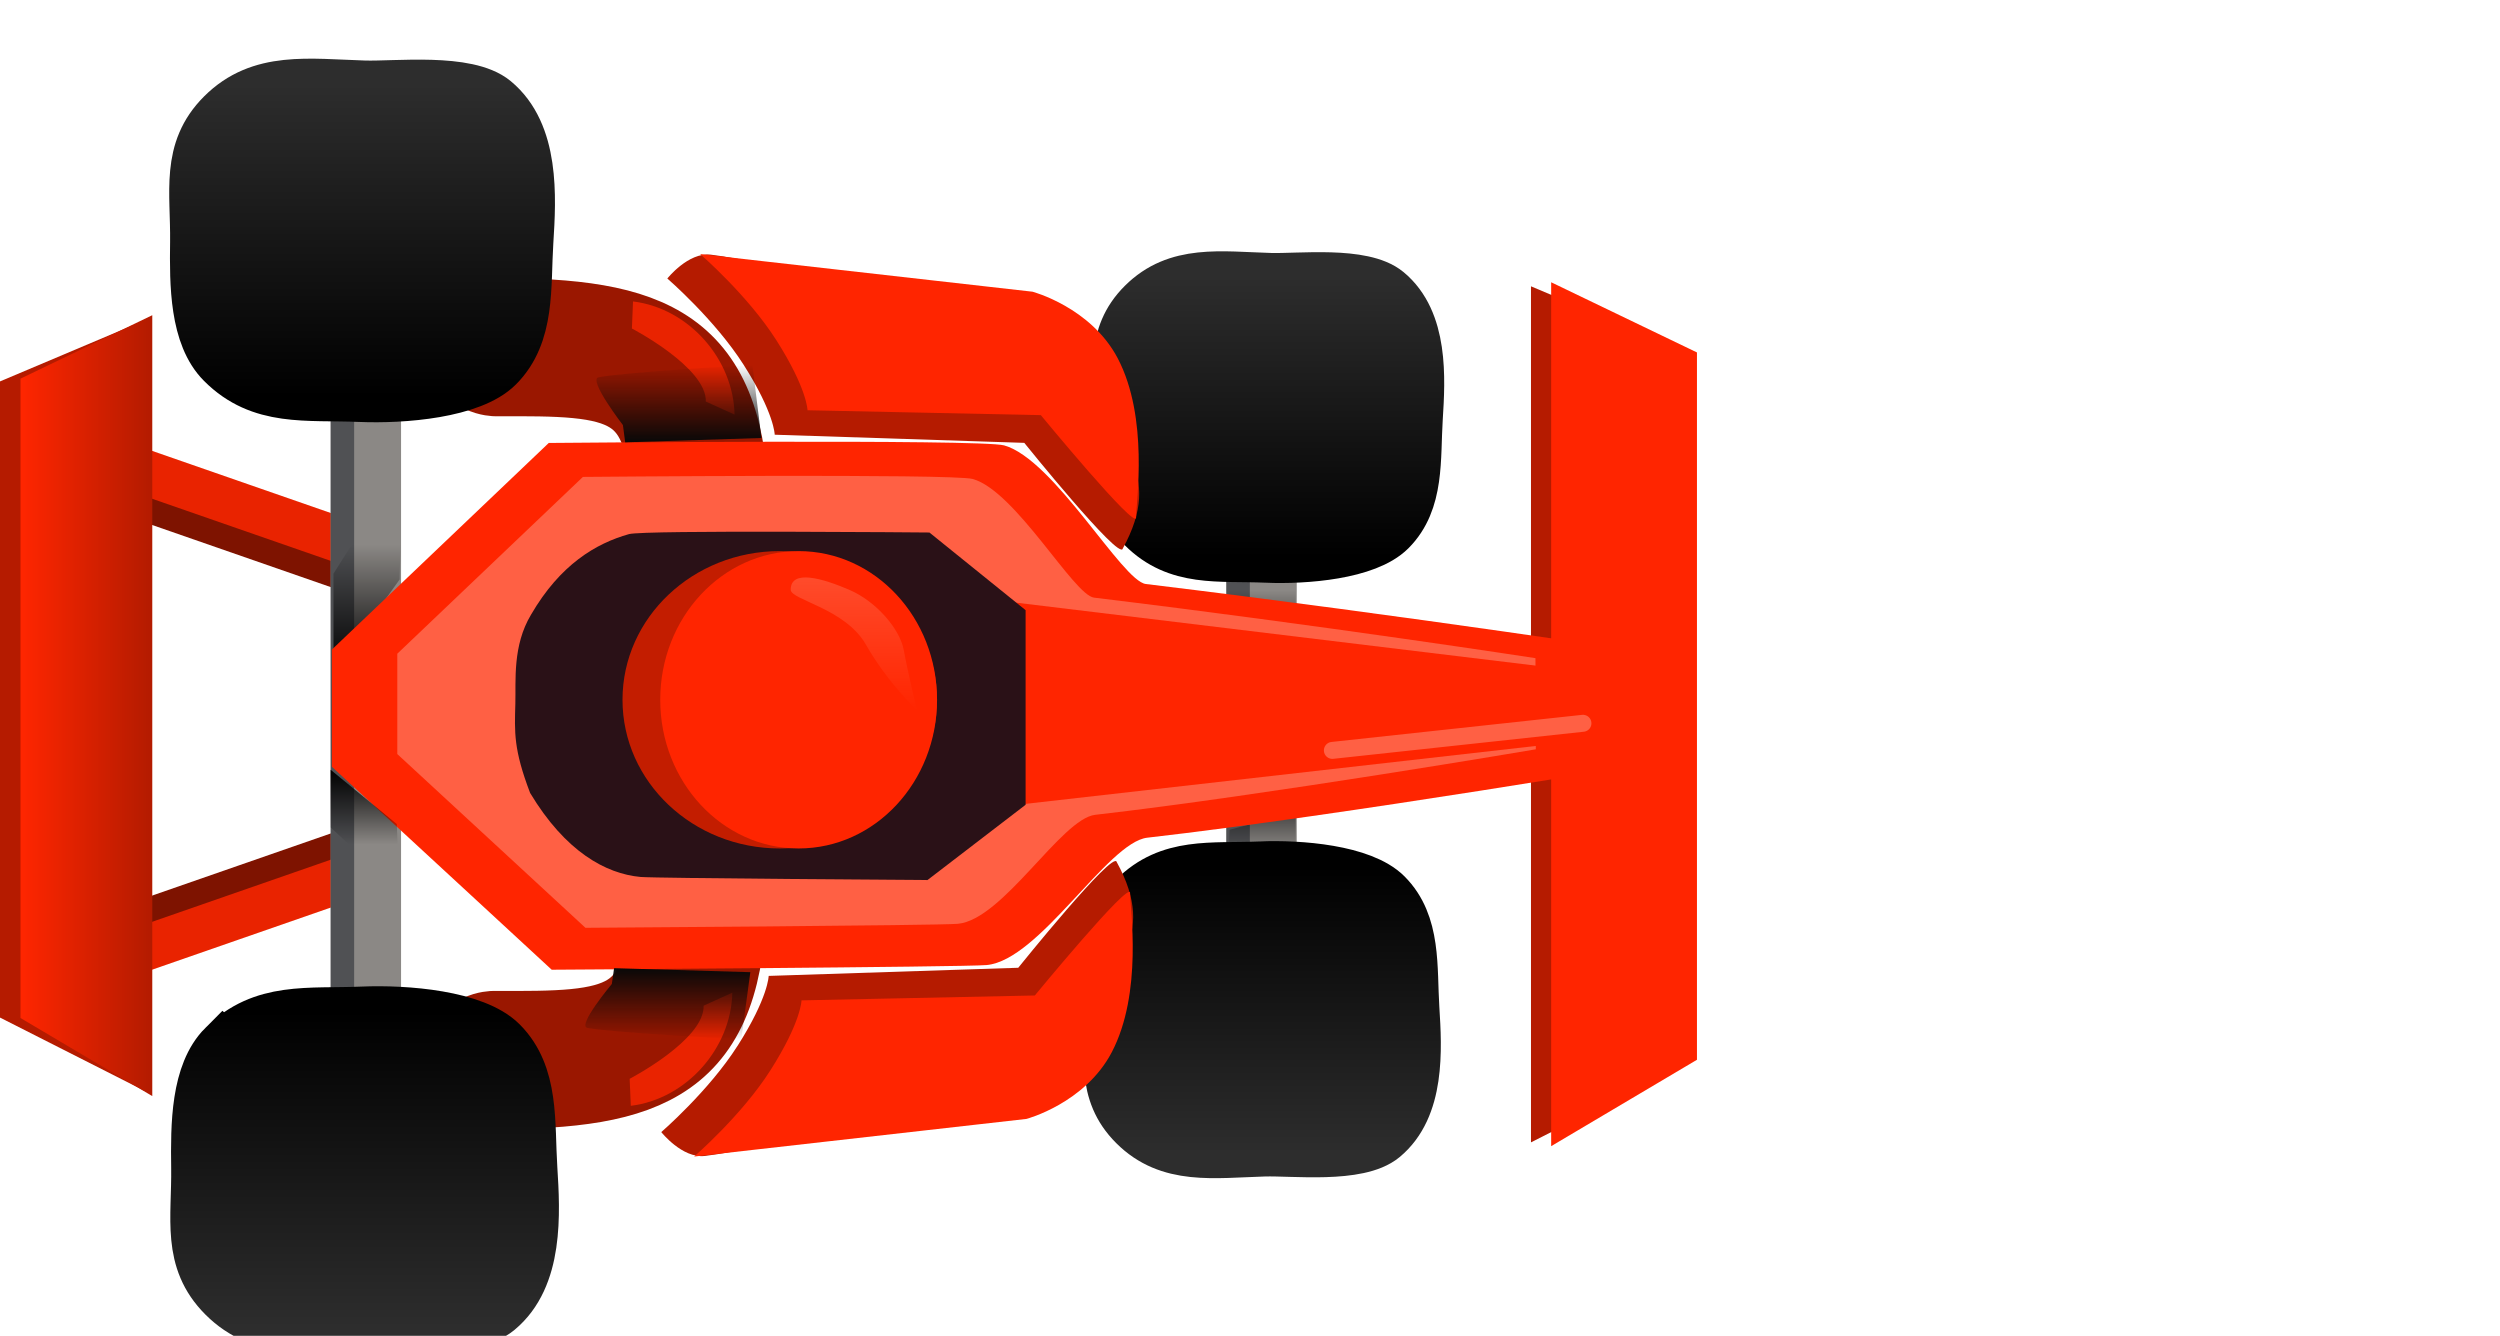 <svg version="1.1" xmlns="http://www.w3.org/2000/svg" xmlns:xlink="http://www.w3.org/1999/xlink" width="73.698" height="39.378" viewBox="0,0,73.698,39.378"><defs><linearGradient x1="209.882" y1="180.008" x2="203.44" y2="180.008" gradientUnits="userSpaceOnUse" id="color-1"><stop offset="0" stop-color="#000000"/><stop offset="1" stop-color="#000000" stop-opacity="0"/></linearGradient><linearGradient x1="206.705" y1="179.021" x2="206.705" y2="175.263" gradientUnits="userSpaceOnUse" id="color-2"><stop offset="0" stop-color="#000000"/><stop offset="1" stop-color="#000000" stop-opacity="0"/></linearGradient><linearGradient x1="341.582" y1="46.516" x2="341.58" y2="46.516" gradientUnits="userSpaceOnUse" id="color-3"><stop offset="0" stop-color="#7a727a"/><stop offset="1" stop-color="#211f21"/></linearGradient><linearGradient x1="206.625" y1="189.031" x2="206.625" y2="198.33" gradientUnits="userSpaceOnUse" id="color-4"><stop offset="0" stop-color="#000000"/><stop offset="1" stop-color="#2d2d2d"/></linearGradient><linearGradient x1="206.625" y1="189.031" x2="206.625" y2="198.33" gradientUnits="userSpaceOnUse" id="color-5"><stop offset="0" stop-color="#000000"/><stop offset="1" stop-color="#2d2d2d"/></linearGradient><linearGradient x1="206.549" y1="161.686" x2="206.549" y2="170.905" gradientUnits="userSpaceOnUse" id="color-6"><stop offset="0" stop-color="#2d2d2d"/><stop offset="1" stop-color="#000000"/></linearGradient><linearGradient x1="206.549" y1="161.686" x2="206.549" y2="170.905" gradientUnits="userSpaceOnUse" id="color-7"><stop offset="0" stop-color="#2d2d2d"/><stop offset="1" stop-color="#000000"/></linearGradient><linearGradient x1="236.286" y1="180.022" x2="229.843" y2="180.022" gradientUnits="userSpaceOnUse" id="color-8"><stop offset="0" stop-color="#000000"/><stop offset="1" stop-color="#000000" stop-opacity="0"/></linearGradient><linearGradient x1="233.072" y1="182.067" x2="233.072" y2="184.267" gradientUnits="userSpaceOnUse" id="color-9"><stop offset="0" stop-color="#000000"/><stop offset="1" stop-color="#000000" stop-opacity="0"/></linearGradient><linearGradient x1="233.072" y1="178.817" x2="233.072" y2="176.617" gradientUnits="userSpaceOnUse" id="color-10"><stop offset="0" stop-color="#000000"/><stop offset="1" stop-color="#000000" stop-opacity="0"/></linearGradient><linearGradient x1="233.085" y1="184.752" x2="233.085" y2="193.188" gradientUnits="userSpaceOnUse" id="color-11"><stop offset="0" stop-color="#000000"/><stop offset="1" stop-color="#2d2d2d"/></linearGradient><linearGradient x1="233.085" y1="184.752" x2="233.085" y2="193.188" gradientUnits="userSpaceOnUse" id="color-12"><stop offset="0" stop-color="#000000"/><stop offset="1" stop-color="#2d2d2d"/></linearGradient><linearGradient x1="233.267" y1="167.365" x2="233.267" y2="175.643" gradientUnits="userSpaceOnUse" id="color-13"><stop offset="0" stop-color="#2d2d2d"/><stop offset="1" stop-color="#000000"/></linearGradient><linearGradient x1="233.267" y1="167.365" x2="233.267" y2="175.643" gradientUnits="userSpaceOnUse" id="color-14"><stop offset="0" stop-color="#2d2d2d"/><stop offset="1" stop-color="#000000"/></linearGradient><linearGradient x1="196.479" y1="180.009" x2="200.363" y2="180.009" gradientUnits="userSpaceOnUse" id="color-15"><stop offset="0" stop-color="#ff2600"/><stop offset="1" stop-color="#b31b00"/></linearGradient><linearGradient x1="206.622" y1="181.9" x2="206.622" y2="184.1" gradientUnits="userSpaceOnUse" id="color-16"><stop offset="0" stop-color="#000000"/><stop offset="1" stop-color="#000000" stop-opacity="0"/></linearGradient><linearGradient x1="215.891" y1="169.961" x2="215.891" y2="172.246" gradientUnits="userSpaceOnUse" id="color-17"><stop offset="0" stop-color="#080808" stop-opacity="0"/><stop offset="1" stop-color="#080808"/></linearGradient><linearGradient x1="215.563" y1="187.749" x2="215.563" y2="189.849" gradientUnits="userSpaceOnUse" id="color-18"><stop offset="0" stop-color="#080808"/><stop offset="1" stop-color="#080808" stop-opacity="0"/></linearGradient><linearGradient x1="221.045" y1="176.23" x2="221.045" y2="180.148" gradientUnits="userSpaceOnUse" id="color-19"><stop offset="0" stop-color="#ff4b2b"/><stop offset="1" stop-color="#ff4b2b" stop-opacity="0"/></linearGradient></defs><g transform="translate(-195.875,-159.207)"><g data-paper-data="{&quot;isPaintingLayer&quot;:true}" fill-rule="nonzero" stroke-linejoin="miter" stroke-miterlimit="10" stroke-dasharray="" stroke-dashoffset="0" style="mix-blend-mode: normal"><g data-paper-data="{&quot;index&quot;:null}" stroke="none" stroke-width="0" stroke-linecap="butt"><path d="M206.527,183.463l0.438,1.259l-7.346,2.555l-0.438,-1.259z" fill="#7e1300"/><path d="M206.194,184.352l0.438,1.259l-7.346,2.555l-0.438,-1.259z" fill="#e92300"/></g><path d="M199.514,174.389l0.438,-1.259l7.346,2.555l-0.438,1.259z" fill="#7e1300" stroke="none" stroke-width="0" stroke-linecap="butt"/><path d="M199.181,173.5l0.438,-1.259l7.346,2.555l-0.438,1.259z" fill="#e92300" stroke="none" stroke-width="0" stroke-linecap="butt"/><g stroke="none" stroke-width="0" stroke-linecap="butt"><path d="M245.837,190.434l-4.83,2.449v-25.236l4.83,2.041z" fill="#b51b00"/><path d="M245.9,190.448l-4.298,2.547v-25.467l4.298,2.069z" fill="#ff2500"/></g><g stroke-width="0" stroke-linecap="butt"><path d="M205.624,171.594h2.074v16.828h-2.074z" fill="#8b8885" stroke="url(#color-1)"/><path d="M205.624,171.594h0.691v16.828h-0.691z" fill="#505154" stroke="none"/></g><path d="M207.739,172.9l-0.083,3.388l-1.95,2.733v-2.904z" data-paper-data="{&quot;index&quot;:null}" fill="url(#color-2)" stroke="none" stroke-width="0" stroke-linecap="butt"/><path d="M269.573,159.207z" fill="url(#color-3)" stroke="none" stroke-width="0" stroke-linecap="butt"/><g stroke-width="2.5" stroke-linecap="butt"><path d="M216.5,175.521c-0.79,0 -0.79,-0.79 -0.79,-0.79v-0.353c0.02,-4.138 -1.494,-4.166 -5.207,-4.149c0,0 -0.79,0 -0.79,-0.79c0,-0.79 0.79,-0.79 0.79,-0.79c4.479,0.018 6.766,0.721 6.786,5.728v0.353c0,0 0,0.79 -0.79,0.79z" fill="#0d7ad1" stroke="#9a1700"/><path d="M214.503,168.89l0.033,-0.797c1.652,0.204 2.961,1.707 2.993,3.336l-0.847,-0.384c0.031,-1.005 -2.18,-2.154 -2.18,-2.154z" data-paper-data="{&quot;index&quot;:null}" fill="#e92300" stroke="none"/></g><g data-paper-data="{&quot;index&quot;:null}" stroke-width="2.5" stroke-linecap="butt"><path d="M217.223,185.167v0.353c-0.02,5.008 -2.307,5.71 -6.786,5.728c0,0 -0.79,0 -0.79,-0.79c0,-0.79 0.79,-0.79 0.79,-0.79c3.713,0.018 5.227,-0.011 5.207,-4.149v-0.353c0,0 0,-0.79 0.79,-0.79c0.79,0 0.79,0.79 0.79,0.79z" fill="#0d7ad1" stroke="#9a1700"/><path d="M216.616,188.854l0.847,-0.384c-0.033,1.629 -1.341,3.132 -2.993,3.336l-0.033,-0.797c0,0 2.211,-1.15 2.18,-2.154z" data-paper-data="{&quot;index&quot;:null}" fill="#e92300" stroke="none"/></g><path d="M202.463,190.036c1.15,-1.15 2.509,-0.929 4.099,-0.996c1.278,-0.054 3.318,0.11 4.102,0.895c0.957,0.957 0.806,2.381 0.891,3.707c0.086,1.355 0.184,3.218 -0.992,4.192c-0.812,0.673 -2.937,0.413 -3.872,0.441c-1.664,0.05 -3.097,0.287 -4.229,-0.845c-1.078,-1.078 -0.77,-2.296 -0.791,-3.801c-0.017,-1.258 -0.014,-2.789 0.791,-3.594z" data-paper-data="{&quot;index&quot;:null}" fill="url(#color-4)" stroke="url(#color-5)" stroke-width="1.5" stroke-linecap="butt"/><path d="M206.487,170.896c-1.576,-0.066 -2.925,0.153 -4.064,-0.987c-0.798,-0.798 -0.801,-2.315 -0.784,-3.563c0.02,-1.492 -0.285,-2.7 0.784,-3.768c1.122,-1.122 2.543,-0.887 4.193,-0.837c0.927,0.028 3.034,-0.229 3.839,0.437c1.166,0.966 1.069,2.813 0.983,4.156c-0.084,1.315 0.065,2.726 -0.883,3.675c-0.778,0.778 -2.8,0.94 -4.067,0.887z" data-paper-data="{&quot;index&quot;:null}" fill="url(#color-6)" stroke="url(#color-7)" stroke-width="1.5" stroke-linecap="butt"/><g stroke-width="0" stroke-linecap="butt"><path d="M232.028,175.096h2.074v9.851h-2.074z" fill="#8b8885" stroke="url(#color-8)"/><path d="M232.028,175.096h0.691v9.851h-0.691z" fill="#505154" stroke="none"/></g><path d="M232.039,185.65l0.083,-1.983l1.95,-0.517v1.367z" data-paper-data="{&quot;index&quot;:null}" fill="url(#color-9)" stroke="none" stroke-width="0" stroke-linecap="butt"/><path d="M234.072,176.45v1.117l-1.95,-0.35l-0.083,-1.983z" data-paper-data="{&quot;index&quot;:null}" fill="url(#color-10)" stroke="none" stroke-width="0" stroke-linecap="butt"/><path d="M205.66,178.354l6.392,-6.089c0,0 12.749,-0.118 13.425,0.072c1.476,0.415 3.478,4.002 4.176,4.086c7.85,0.952 15.202,2.084 15.202,2.084l0.012,3.139c0,0 -9.323,1.586 -15.173,2.256c-1.167,0.134 -3.175,3.61 -4.732,3.754c-0.647,0.06 -12.823,0.138 -12.823,0.138l-6.48,-5.983z" fill="#ff2500" stroke="none" stroke-width="0" stroke-linecap="butt"/><path d="M233.028,184.761c1.16,-0.049 3.01,0.1 3.721,0.812c0.868,0.868 0.732,2.159 0.808,3.363c0.078,1.229 0.167,2.919 -0.9,3.803c-0.737,0.61 -2.664,0.375 -3.512,0.4c-1.509,0.045 -2.81,0.261 -3.836,-0.766c-0.978,-0.978 -0.699,-2.083 -0.717,-3.448c-0.015,-1.142 -0.013,-2.53 0.717,-3.26c1.043,-1.043 2.276,-0.842 3.719,-0.903z" data-paper-data="{&quot;index&quot;:null}" fill="url(#color-11)" stroke="url(#color-12)" stroke-width="1.5" stroke-linecap="butt"/><path d="M233.211,175.635c-1.416,-0.06 -2.626,0.137 -3.649,-0.886c-0.717,-0.717 -0.719,-2.079 -0.704,-3.199c0.018,-1.34 -0.256,-2.424 0.704,-3.384c1.008,-1.008 2.284,-0.796 3.765,-0.752c0.832,0.025 2.724,-0.206 3.447,0.393c1.047,0.867 0.96,2.526 0.883,3.732c-0.075,1.181 0.059,2.448 -0.793,3.3c-0.699,0.699 -2.514,0.844 -3.652,0.797z" data-paper-data="{&quot;index&quot;:null}" fill="url(#color-13)" stroke="url(#color-14)" stroke-width="1.5" stroke-linecap="butt"/><path d="M207.587,178.478l5.472,-5.212c0,0 10.913,-0.101 11.492,0.061c1.263,0.355 2.977,3.425 3.575,3.498c6.719,0.814 13.013,1.784 13.013,1.784l0.01,2.687c0,0 -7.981,1.358 -12.988,1.931c-0.999,0.114 -2.718,3.091 -4.05,3.213c-0.554,0.051 -10.977,0.118 -10.977,0.118l-5.547,-5.122z" fill="#ff6044" stroke="none" stroke-width="0" stroke-linecap="butt"/><path d="M224.609,176.825l19.184,2.325l0.028,1.744l-19.211,2.18z" fill="#ff2500" stroke="none" stroke-width="0" stroke-linecap="butt"/><path d="M226.109,182.931l-2.892,2.219c0,0 -8.033,-0.052 -8.46,-0.091c-1.027,-0.095 -2.218,-0.75 -3.255,-2.477c-0.491,-1.287 -0.458,-1.787 -0.435,-2.629c0.019,-0.684 -0.086,-1.711 0.462,-2.625c0.86,-1.481 1.915,-2.102 2.888,-2.376c0.446,-0.125 8.857,-0.047 8.857,-0.047l2.835,2.289z" data-paper-data="{&quot;index&quot;:null}" fill="#2a1117" stroke="none" stroke-width="0" stroke-linecap="butt"/><path d="M218.862,184.219c-2.56,0 -4.636,-1.962 -4.636,-4.383c0,-2.421 2.075,-4.383 4.636,-4.383c2.56,0 4.636,1.962 4.636,4.383c0,2.421 -2.075,4.383 -4.636,4.383z" fill="#c31d00" stroke="none" stroke-width="0" stroke-linecap="butt"/><path d="M219.418,184.219c-2.253,0 -4.08,-1.962 -4.08,-4.383c0,-2.421 1.827,-4.383 4.08,-4.383c2.253,0 4.08,1.962 4.08,4.383c0,2.421 -1.827,4.383 -4.08,4.383z" fill="#ff2500" stroke="none" stroke-width="0" stroke-linecap="butt"/><g stroke="#000000" stroke-width="0" stroke-linecap="butt"><path d="M215.547,167.418c0,0 0.616,-0.779 1.28,-0.704c1.624,0.184 8.517,1.813 8.517,1.813c0,0 1.72,0.456 2.511,1.96c0.926,1.762 2.363,2.625 1.118,4.892c-0.086,0.381 -2.903,-3.117 -2.903,-3.117l-7.357,-0.24c0,0 -0.007,-0.632 -0.917,-2.062c-0.846,-1.33 -2.248,-2.542 -2.248,-2.542z" fill="#b51b00"/><path d="M216.515,166.697l9.797,1.109c0,0 1.72,0.456 2.511,1.96c0.926,1.762 0.543,4.252 0.543,4.7c0,0.391 -2.808,-3.021 -2.808,-3.021l-6.878,-0.144c0,0 -0.007,-0.632 -0.917,-2.062c-0.846,-1.33 -2.248,-2.542 -2.248,-2.542z" fill="#ff2500"/></g><g data-paper-data="{&quot;index&quot;:null}" stroke="#000000" stroke-width="0" stroke-linecap="butt"><path d="M217.618,190.038c0.91,-1.43 0.917,-2.062 0.917,-2.062l7.357,-0.24c0,0 2.817,-3.499 2.903,-3.117c1.245,2.267 -0.192,3.129 -1.118,4.892c-0.791,1.504 -2.511,1.96 -2.511,1.96c0,0 -6.893,1.629 -8.517,1.813c-0.664,0.075 -1.28,-0.704 -1.28,-0.704c0,0 1.402,-1.212 2.248,-2.542z" fill="#b51b00"/><path d="M218.586,190.759c0.91,-1.43 0.917,-2.062 0.917,-2.062l6.878,-0.144c0,0 2.808,-3.413 2.808,-3.021c0,0.448 0.383,2.938 -0.543,4.7c-0.791,1.504 -2.511,1.96 -2.511,1.96l-9.797,1.109c0,0 1.402,-1.212 2.248,-2.542z" fill="#ff2500"/></g><path d="M195.875,170.451l4.366,-1.845v22.811l-4.366,-2.213z" fill="#b51b00" stroke="none" stroke-width="0" stroke-linecap="butt"/><path d="M196.479,170.369l3.885,-1.87v23.02l-3.885,-2.302z" fill="url(#color-15)" stroke="none" stroke-width="0" stroke-linecap="butt"/><path d="M235.152,181.328l7.387,-0.799" fill="none" stroke="#ff6044" stroke-width="0.5" stroke-linecap="round"/><path d="M205.622,183.6v-1.7l1.95,1.6l0.083,1.983z" fill="url(#color-16)" stroke="none" stroke-width="0" stroke-linecap="butt"/><path d="M214.305,172.246l-0.067,-0.508c0,0 -1.036,-1.344 -0.718,-1.409c0.737,-0.15 4.534,-0.368 4.534,-0.368l0.267,2.158z" fill="url(#color-17)" stroke="none" stroke-width="0" stroke-linecap="butt"/><path d="M217.994,187.866l-0.267,1.983c0,0 -3.798,-0.2 -4.534,-0.339c-0.318,-0.06 0.718,-1.295 0.718,-1.295l0.067,-0.467z" data-paper-data="{&quot;index&quot;:null}" fill="url(#color-18)" stroke="none" stroke-width="0" stroke-linecap="butt"/><path d="M222.517,178.37c0.111,0.614 0.389,1.778 0.389,1.778c0,0 -0.872,-0.825 -1.503,-1.935c-0.611,-1.074 -2.219,-1.319 -2.219,-1.621c0,-0.614 0.944,-0.333 1.722,0c0.818,0.35 1.502,1.174 1.611,1.778z" fill="url(#color-19)" stroke="none" stroke-width="0" stroke-linecap="butt"/></g></g></svg>